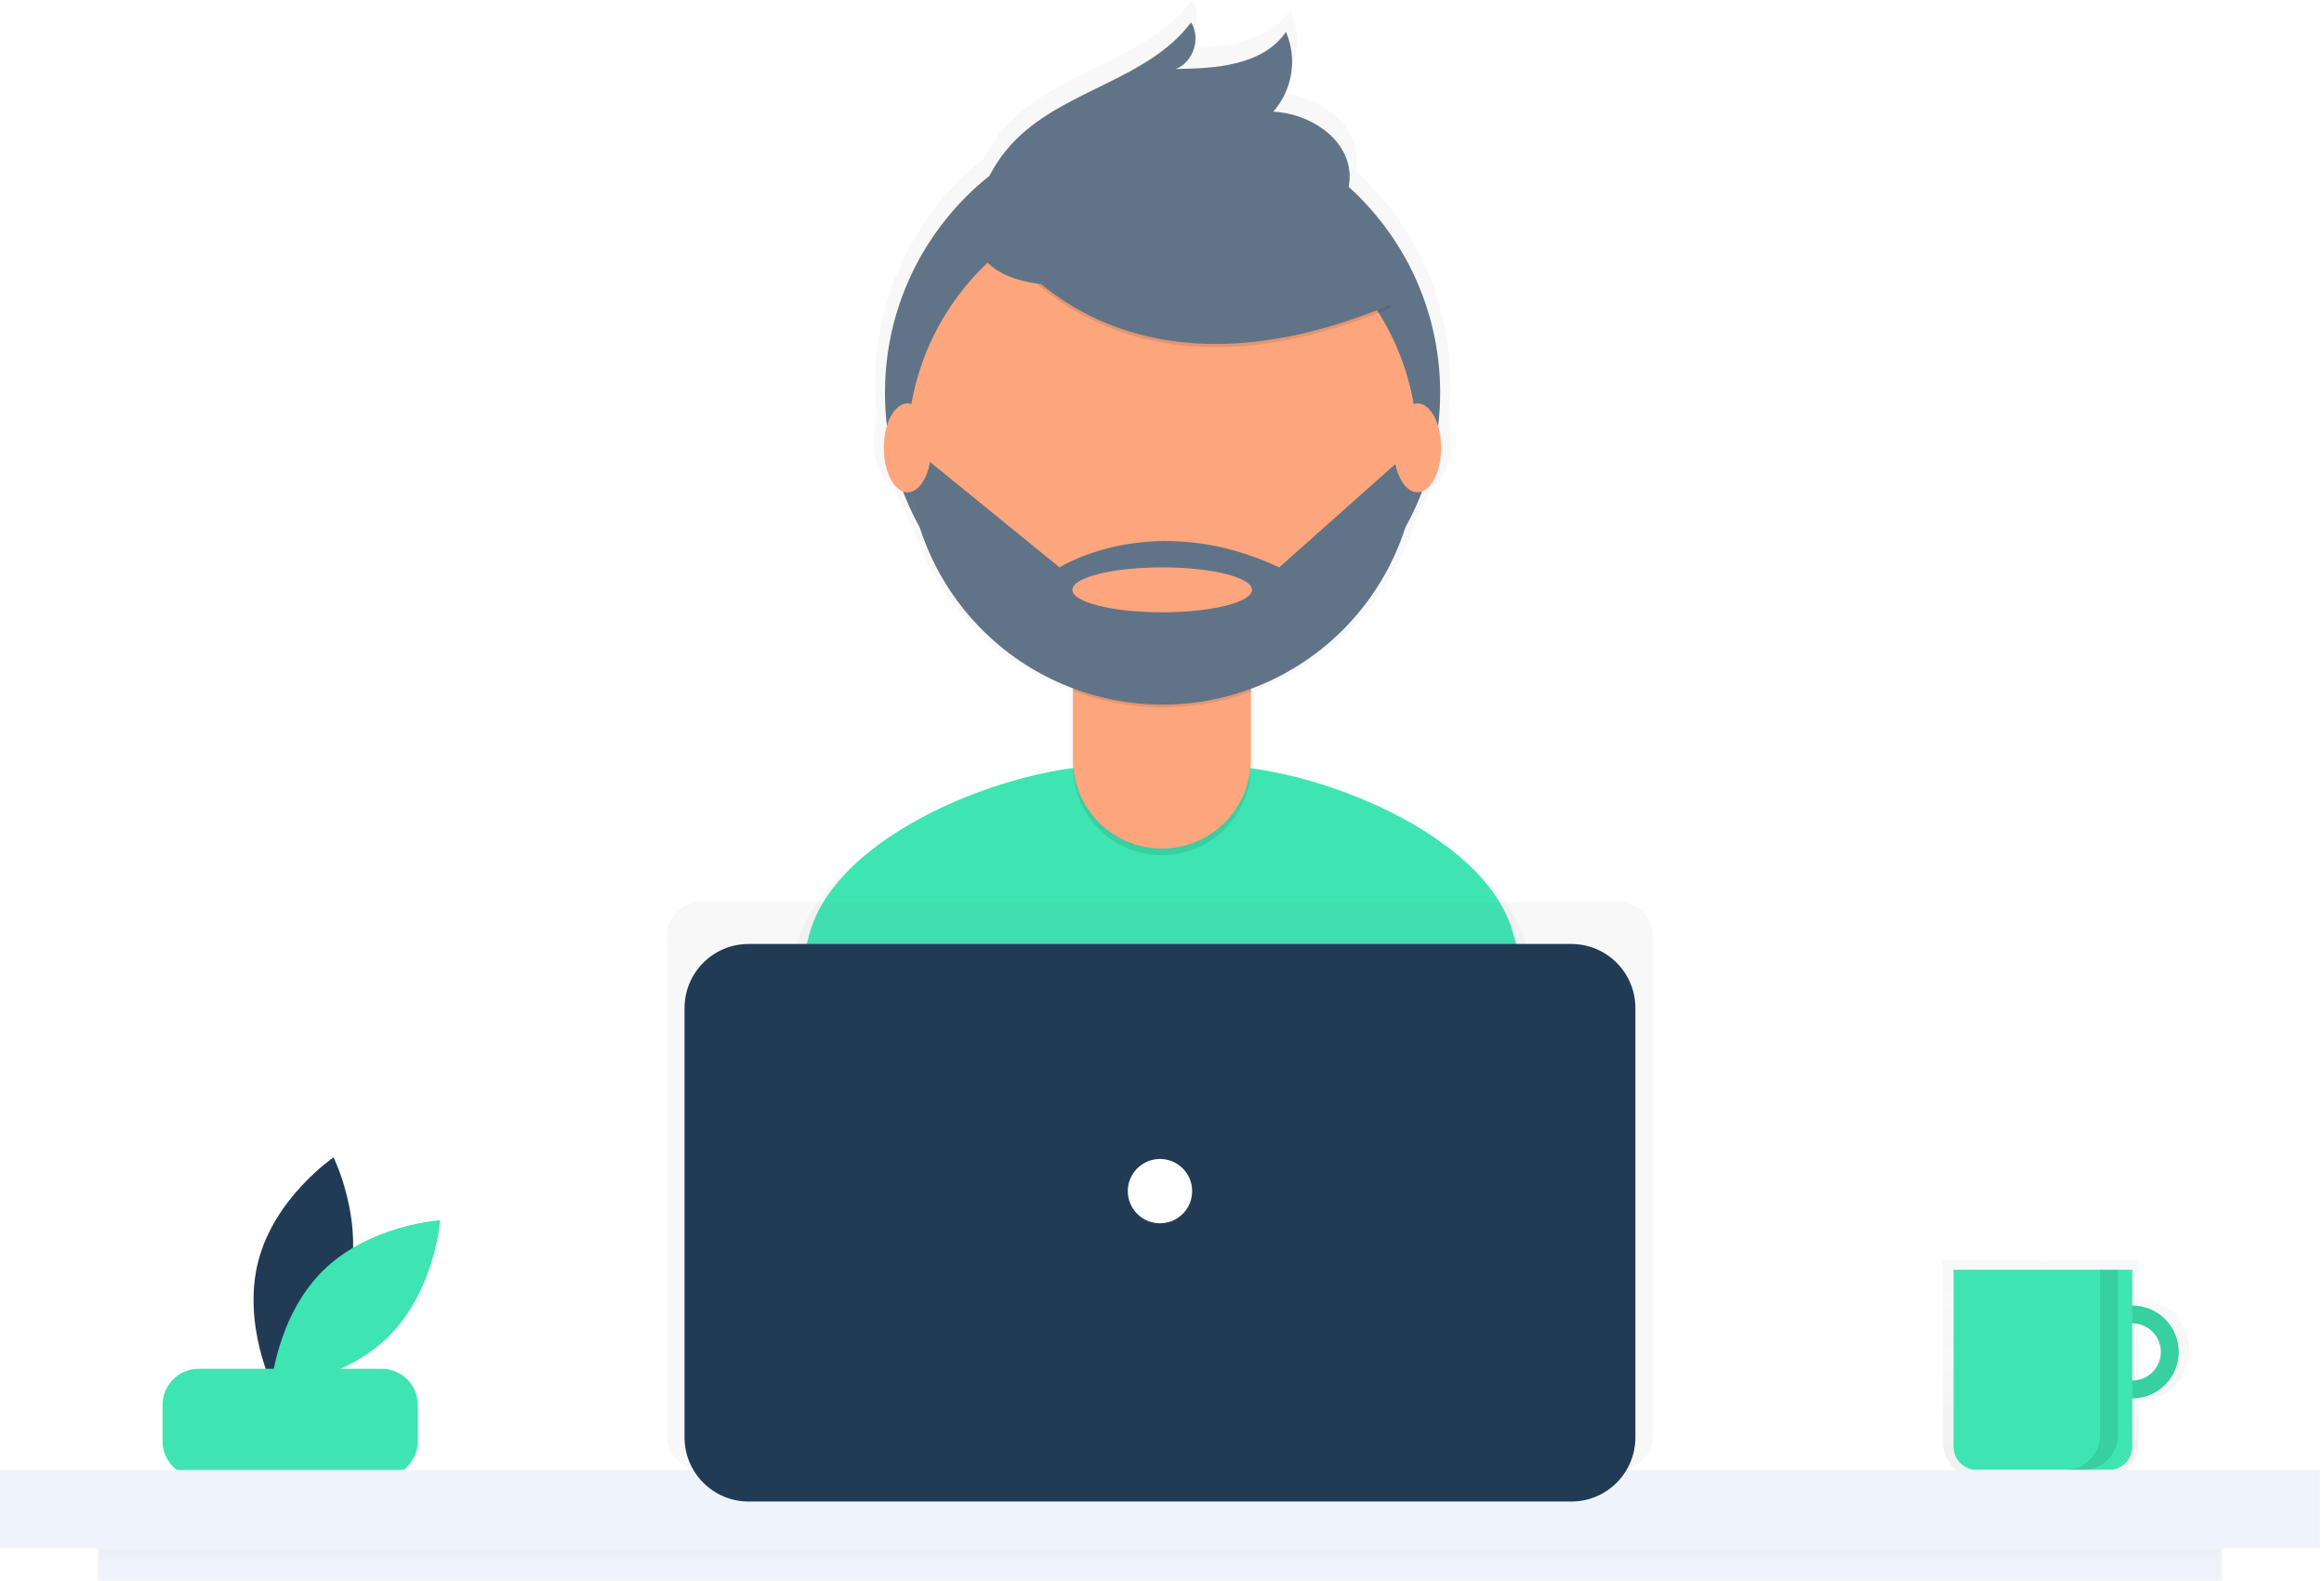 <svg width="147" height="100" viewBox="0 0 147 100" fill="none" xmlns="http://www.w3.org/2000/svg">
<g clip-path="url(#clip0)">
<path d="M22.029 81.24C20.974 85.258 17.277 87.769 17.277 87.769C17.277 87.769 15.291 83.765 16.346 79.748C17.401 75.73 21.098 73.219 21.098 73.219C21.098 73.219 23.084 77.222 22.029 81.24Z" fill="#223B55"/>
<path d="M20.429 80.39C17.474 83.31 17.143 87.766 17.143 87.766C17.143 87.766 21.604 87.49 24.559 84.57C27.514 81.651 27.845 77.194 27.845 77.194C27.845 77.194 23.384 77.471 20.429 80.39Z" fill="#3EE5B2"/>
<path d="M24.135 86.592H12.576C11.308 86.592 10.28 87.62 10.28 88.888V91.169C10.28 92.437 11.308 93.465 12.576 93.465H24.135C25.403 93.465 26.43 92.437 26.43 91.169V88.888C26.43 87.62 25.403 86.592 24.135 86.592Z" fill="#3EE5B2"/>
<g opacity="0.7">
<path opacity="0.7" d="M135.271 82.202V79.726H122.889V91.179C122.889 91.496 122.951 91.81 123.073 92.103C123.194 92.396 123.372 92.662 123.596 92.886C123.82 93.111 124.087 93.288 124.38 93.41C124.672 93.531 124.986 93.594 125.304 93.594H132.857C133.497 93.594 134.111 93.339 134.564 92.886C135.017 92.434 135.271 91.82 135.271 91.179V88.641C136.124 88.639 136.941 88.299 137.543 87.696C138.146 87.092 138.484 86.274 138.484 85.421C138.484 84.569 138.146 83.751 137.543 83.147C136.941 82.544 136.124 82.204 135.271 82.202ZM135.271 87.403V83.44C135.797 83.44 136.3 83.649 136.672 84.021C137.043 84.392 137.252 84.896 137.252 85.421C137.252 85.947 137.043 86.451 136.672 86.822C136.3 87.194 135.797 87.403 135.271 87.403Z" fill="url(#paint0_linear)"/>
</g>
<path d="M134.873 82.59C134.291 82.59 133.723 82.762 133.24 83.085C132.756 83.408 132.379 83.867 132.157 84.404C131.934 84.941 131.876 85.532 131.99 86.103C132.103 86.673 132.383 87.197 132.794 87.608C133.205 88.019 133.729 88.299 134.299 88.412C134.869 88.525 135.46 88.467 135.997 88.245C136.535 88.022 136.994 87.646 137.317 87.162C137.64 86.679 137.812 86.111 137.812 85.529C137.812 84.75 137.502 84.002 136.951 83.451C136.4 82.9 135.652 82.59 134.873 82.59ZM134.873 87.338C134.515 87.338 134.165 87.232 133.868 87.033C133.57 86.834 133.338 86.552 133.201 86.221C133.065 85.891 133.029 85.527 133.099 85.176C133.168 84.825 133.341 84.503 133.594 84.25C133.847 83.997 134.169 83.825 134.52 83.755C134.871 83.685 135.234 83.721 135.565 83.858C135.895 83.995 136.178 84.227 136.377 84.524C136.575 84.822 136.681 85.171 136.681 85.529C136.681 86.009 136.491 86.469 136.152 86.808C135.812 87.147 135.352 87.338 134.873 87.338Z" fill="#3EE5B2"/>
<path opacity="0.1" d="M134.873 82.59C134.291 82.59 133.723 82.762 133.24 83.085C132.756 83.408 132.379 83.867 132.157 84.404C131.934 84.941 131.876 85.532 131.99 86.103C132.103 86.673 132.383 87.197 132.794 87.608C133.205 88.019 133.729 88.299 134.299 88.412C134.869 88.525 135.46 88.467 135.997 88.245C136.535 88.022 136.994 87.646 137.317 87.162C137.64 86.679 137.812 86.111 137.812 85.529C137.812 84.75 137.502 84.002 136.951 83.451C136.4 82.9 135.652 82.59 134.873 82.59ZM134.873 87.338C134.515 87.338 134.165 87.232 133.868 87.033C133.57 86.834 133.338 86.552 133.201 86.221C133.065 85.891 133.029 85.527 133.099 85.176C133.168 84.825 133.341 84.503 133.594 84.25C133.847 83.997 134.169 83.825 134.52 83.755C134.871 83.685 135.234 83.721 135.565 83.858C135.895 83.995 136.178 84.227 136.377 84.524C136.575 84.822 136.681 85.171 136.681 85.529C136.681 86.009 136.491 86.469 136.152 86.808C135.812 87.147 135.352 87.338 134.873 87.338Z" fill="black"/>
<path d="M123.567 80.329H134.873V91.518C134.873 91.909 134.718 92.283 134.441 92.559C134.165 92.835 133.791 92.991 133.4 92.991H125.04C124.65 92.991 124.275 92.835 123.999 92.559C123.723 92.283 123.567 91.909 123.567 91.518V80.329Z" fill="#3EE5B2"/>
<path d="M146.743 92.991H0V97.965H146.743V92.991Z" fill="#EEF4F9"/>
<g opacity="0.7">
<path opacity="0.7" d="M96.521 59.708C94.948 53.999 86.032 49.83 79.323 48.906C79.324 48.864 79.326 48.822 79.326 48.78V43.893C79.333 43.89 79.341 43.888 79.348 43.886V43.7C81.729 42.815 83.877 41.4 85.631 39.562C87.385 37.724 88.698 35.511 89.47 33.091C89.885 32.342 90.246 31.563 90.55 30.763C91.267 30.502 91.808 29.321 91.808 27.902C91.81 27.416 91.742 26.933 91.605 26.467C91.693 25.745 91.738 25.017 91.74 24.289C91.742 21.744 91.21 19.227 90.177 16.901C89.144 14.575 87.633 12.492 85.743 10.787C85.799 10.495 85.818 10.197 85.8 9.9C85.648 7.554 83.143 5.961 80.795 5.854C81.415 5.15 81.823 4.285 81.971 3.359C82.119 2.433 82.001 1.484 81.63 0.622C80.133 2.803 77.06 3.035 74.414 3.052C75.556 2.61 76.069 1.028 75.406 2.86102e-06C72.641 3.706 67.251 4.392 63.962 7.643C63.245 8.353 62.645 9.172 62.183 10.069C60.045 11.772 58.32 13.935 57.135 16.397C55.949 18.859 55.335 21.557 55.337 24.289C55.338 25.011 55.382 25.732 55.468 26.448C55.328 26.919 55.257 27.409 55.26 27.902C55.26 29.327 55.806 30.512 56.527 30.765C56.833 31.569 57.195 32.35 57.612 33.102C58.382 35.508 59.686 37.708 61.427 39.539C63.168 41.37 65.3 42.783 67.664 43.674V48.78C67.664 48.819 67.666 48.858 67.667 48.897C60.932 49.805 51.945 54.007 50.386 59.761C49.04 64.731 47.603 70.189 46.888 73.393C53.016 77.699 65.875 80.227 73.933 80.227C81.59 80.227 94.105 77.945 100.052 74.024C99.408 70.504 97.926 64.806 96.521 59.708Z" fill="url(#paint1_linear)"/>
</g>
<path d="M73.917 78.81C81.303 78.81 93.375 76.609 99.113 72.826C98.491 69.43 97.061 63.934 95.707 59.015C93.981 52.751 83.089 48.409 76.592 48.409H70.331C63.813 48.409 52.906 52.776 51.202 59.067C49.903 63.861 48.517 69.126 47.827 72.217C53.739 76.371 66.143 78.81 73.917 78.81Z" fill="#3EE5B2"/>
<path d="M73.536 42.407C83.233 42.407 91.094 34.546 91.094 24.849C91.094 15.151 83.233 7.29 73.536 7.29C63.839 7.29 55.977 15.151 55.977 24.849C55.977 34.546 63.839 42.407 73.536 42.407Z" fill="#617487"/>
<path opacity="0.1" d="M67.869 39.473H79.119V48.473C79.119 49.965 78.527 51.396 77.472 52.451C76.417 53.506 74.986 54.099 73.494 54.099H73.494C72.002 54.099 70.571 53.506 69.516 52.451C68.461 51.396 67.869 49.965 67.869 48.473V39.473H67.869Z" fill="black"/>
<path d="M69.483 39.056H77.506C77.934 39.056 78.344 39.226 78.647 39.529C78.949 39.832 79.119 40.242 79.119 40.67V48.057C79.119 49.549 78.527 50.98 77.472 52.034C76.417 53.089 74.986 53.682 73.494 53.682H73.494C72.002 53.682 70.571 53.089 69.516 52.034C68.461 50.98 67.869 49.549 67.869 48.057V40.67C67.869 40.242 68.039 39.832 68.341 39.529C68.644 39.226 69.055 39.056 69.483 39.056Z" fill="#FDA57D"/>
<path opacity="0.1" d="M67.89 43.721C71.516 45.076 75.507 45.087 79.14 43.752V42.37H67.89V43.721Z" fill="black"/>
<path d="M73.536 44.474C82.442 44.474 89.662 37.255 89.662 28.349C89.662 19.443 82.442 12.223 73.536 12.223C64.63 12.223 57.41 19.443 57.41 28.349C57.41 37.255 64.63 44.474 73.536 44.474Z" fill="#FDA57D"/>
<path opacity="0.1" d="M62.049 13.681C62.049 13.681 68.845 27.476 88.016 19.462L83.553 12.463L75.641 9.623L62.049 13.681Z" fill="black"/>
<path d="M62.049 13.478C62.049 13.478 68.845 27.273 88.016 19.259L83.553 12.26L75.641 9.42L62.049 13.478Z" fill="#617487"/>
<path d="M61.989 12.546C62.447 11.127 63.239 9.839 64.298 8.79C67.47 5.655 72.67 4.993 75.337 1.417C75.978 2.41 75.482 3.935 74.381 4.362C76.933 4.345 79.898 4.122 81.342 2.017C81.699 2.849 81.813 3.764 81.67 4.658C81.528 5.551 81.134 6.386 80.536 7.065C82.801 7.168 85.218 8.705 85.364 10.967C85.462 12.475 84.516 13.902 83.278 14.766C82.039 15.631 80.54 16.028 79.065 16.353C74.76 17.302 59.179 21.281 61.989 12.546Z" fill="#617487"/>
<path d="M89.661 28.49H89.233L80.916 35.894C72.903 32.141 67.019 35.894 67.019 35.894L58.296 28.794L57.417 28.905C57.536 33.137 59.315 37.153 62.37 40.084C65.424 43.016 69.509 44.629 73.743 44.575C77.977 44.52 82.019 42.803 84.997 39.793C87.975 36.784 89.651 32.724 89.661 28.49ZM73.511 38.735C70.374 38.735 67.831 38.099 67.831 37.315C67.831 36.53 70.374 35.894 73.511 35.894C76.648 35.894 79.192 36.53 79.192 37.315C79.192 38.099 76.648 38.735 73.511 38.735Z" fill="#617487"/>
<path d="M57.404 31.146C58.232 31.146 58.904 29.887 58.904 28.333C58.904 26.78 58.232 25.521 57.404 25.521C56.575 25.521 55.903 26.78 55.903 28.333C55.903 29.887 56.575 31.146 57.404 31.146Z" fill="#FDA57D"/>
<path d="M89.659 31.146C90.488 31.146 91.159 29.887 91.159 28.333C91.159 26.78 90.488 25.521 89.659 25.521C88.831 25.521 88.159 26.78 88.159 28.333C88.159 29.887 88.831 31.146 89.659 31.146Z" fill="#FDA57D"/>
<g opacity="0.7">
<path opacity="0.7" d="M102.384 57.055H44.359C43.15 57.055 42.169 58.036 42.169 59.245V90.8C42.169 92.01 43.15 92.991 44.359 92.991H102.384C103.594 92.991 104.574 92.01 104.574 90.8V59.245C104.574 58.036 103.594 57.055 102.384 57.055Z" fill="url(#paint2_linear)"/>
</g>
<g filter="url(#filter0_d)">
<path d="M99.39 57.718H47.353C45.114 57.718 43.299 59.533 43.299 61.772V88.937C43.299 91.176 45.114 92.991 47.353 92.991H99.39C101.629 92.991 103.444 91.176 103.444 88.937V61.772C103.444 59.533 101.629 57.718 99.39 57.718Z" fill="#223B55"/>
</g>
<path d="M73.372 77.389C74.496 77.389 75.407 76.478 75.407 75.354C75.407 74.231 74.496 73.319 73.372 73.319C72.248 73.319 71.337 74.231 71.337 75.354C71.337 76.478 72.248 77.389 73.372 77.389Z" fill="white"/>
<path d="M140.525 97.965H6.218V100H140.525V97.965Z" fill="#EEF4F9"/>
<path opacity="0.1" d="M140.525 97.965H6.218V98.643H140.525V97.965Z" fill="#D4DBE0"/>
<path opacity="0.1" d="M132.838 80.329V90.786C132.838 91.371 132.605 91.932 132.192 92.345C131.779 92.758 131.218 92.991 130.633 92.991H131.764C132.348 92.991 132.909 92.758 133.323 92.345C133.736 91.932 133.968 91.371 133.968 90.786V80.329H132.838Z" fill="black"/>
<path d="M125.798 71.9C125.608 71.933 125.392 71.984 125.299 72.154C125.151 72.422 125.419 72.726 125.665 72.91C126.118 73.252 126.595 73.587 126.903 74.063C127.211 74.54 127.308 75.204 126.971 75.661C126.532 76.257 125.483 76.385 125.382 77.119C125.316 77.59 125.724 77.992 126.136 78.228C127.155 78.811 128.467 78.967 129.205 79.88C129.51 79.252 130.193 78.889 130.873 78.735C131.553 78.58 132.26 78.591 132.95 78.486C133.172 78.452 133.423 78.384 133.523 78.182C133.716 77.791 133.166 77.322 133.356 76.929C133.5 76.63 133.924 76.653 134.234 76.533C134.738 76.338 134.946 75.689 134.803 75.168C134.66 74.647 134.256 74.239 133.83 73.905C132.685 73.005 131.307 72.476 129.914 72.095C129.266 71.918 128.505 71.64 127.832 71.613C127.182 71.587 126.441 71.79 125.798 71.9Z" fill="white"/>
</g>
<defs>
<filter id="filter0_d" x="41.299" y="57.718" width="64.144" height="39.273" filterUnits="userSpaceOnUse" color-interpolation-filters="sRGB">
<feFlood flood-opacity="0" result="BackgroundImageFix"/>
<feColorMatrix in="SourceAlpha" type="matrix" values="0 0 0 0 0 0 0 0 0 0 0 0 0 0 0 0 0 0 127 0"/>
<feOffset dy="2"/>
<feGaussianBlur stdDeviation="1"/>
<feColorMatrix type="matrix" values="0 0 0 0 0 0 0 0 0 0 0 0 0 0 0 0 0 0 0.15 0"/>
<feBlend mode="normal" in2="BackgroundImageFix" result="effect1_dropShadow"/>
<feBlend mode="normal" in="SourceGraphic" in2="effect1_dropShadow" result="shape"/>
</filter>
<linearGradient id="paint0_linear" x1="130.69" y1="93.594" x2="130.69" y2="79.726" gradientUnits="userSpaceOnUse">
<stop stop-color="#808080" stop-opacity="0.25"/>
<stop offset="0.535" stop-color="#808080" stop-opacity="0.12"/>
<stop offset="1" stop-color="#808080" stop-opacity="0.1"/>
</linearGradient>
<linearGradient id="paint1_linear" x1="31980.1" y1="52156.2" x2="31980.1" y2="9547.05" gradientUnits="userSpaceOnUse">
<stop stop-color="#808080" stop-opacity="0.25"/>
<stop offset="0.535" stop-color="#808080" stop-opacity="0.12"/>
<stop offset="1" stop-color="#808080" stop-opacity="0.1"/>
</linearGradient>
<linearGradient id="paint2_linear" x1="30353.8" y1="22179" x2="30353.8" y2="13630.1" gradientUnits="userSpaceOnUse">
<stop stop-color="#808080" stop-opacity="0.25"/>
<stop offset="0.535" stop-color="#808080" stop-opacity="0.12"/>
<stop offset="1" stop-color="#808080" stop-opacity="0.1"/>
</linearGradient>
<clipPath id="clip0">
<rect width="146.743" height="100" fill="white"/>
</clipPath>
</defs>
</svg>
